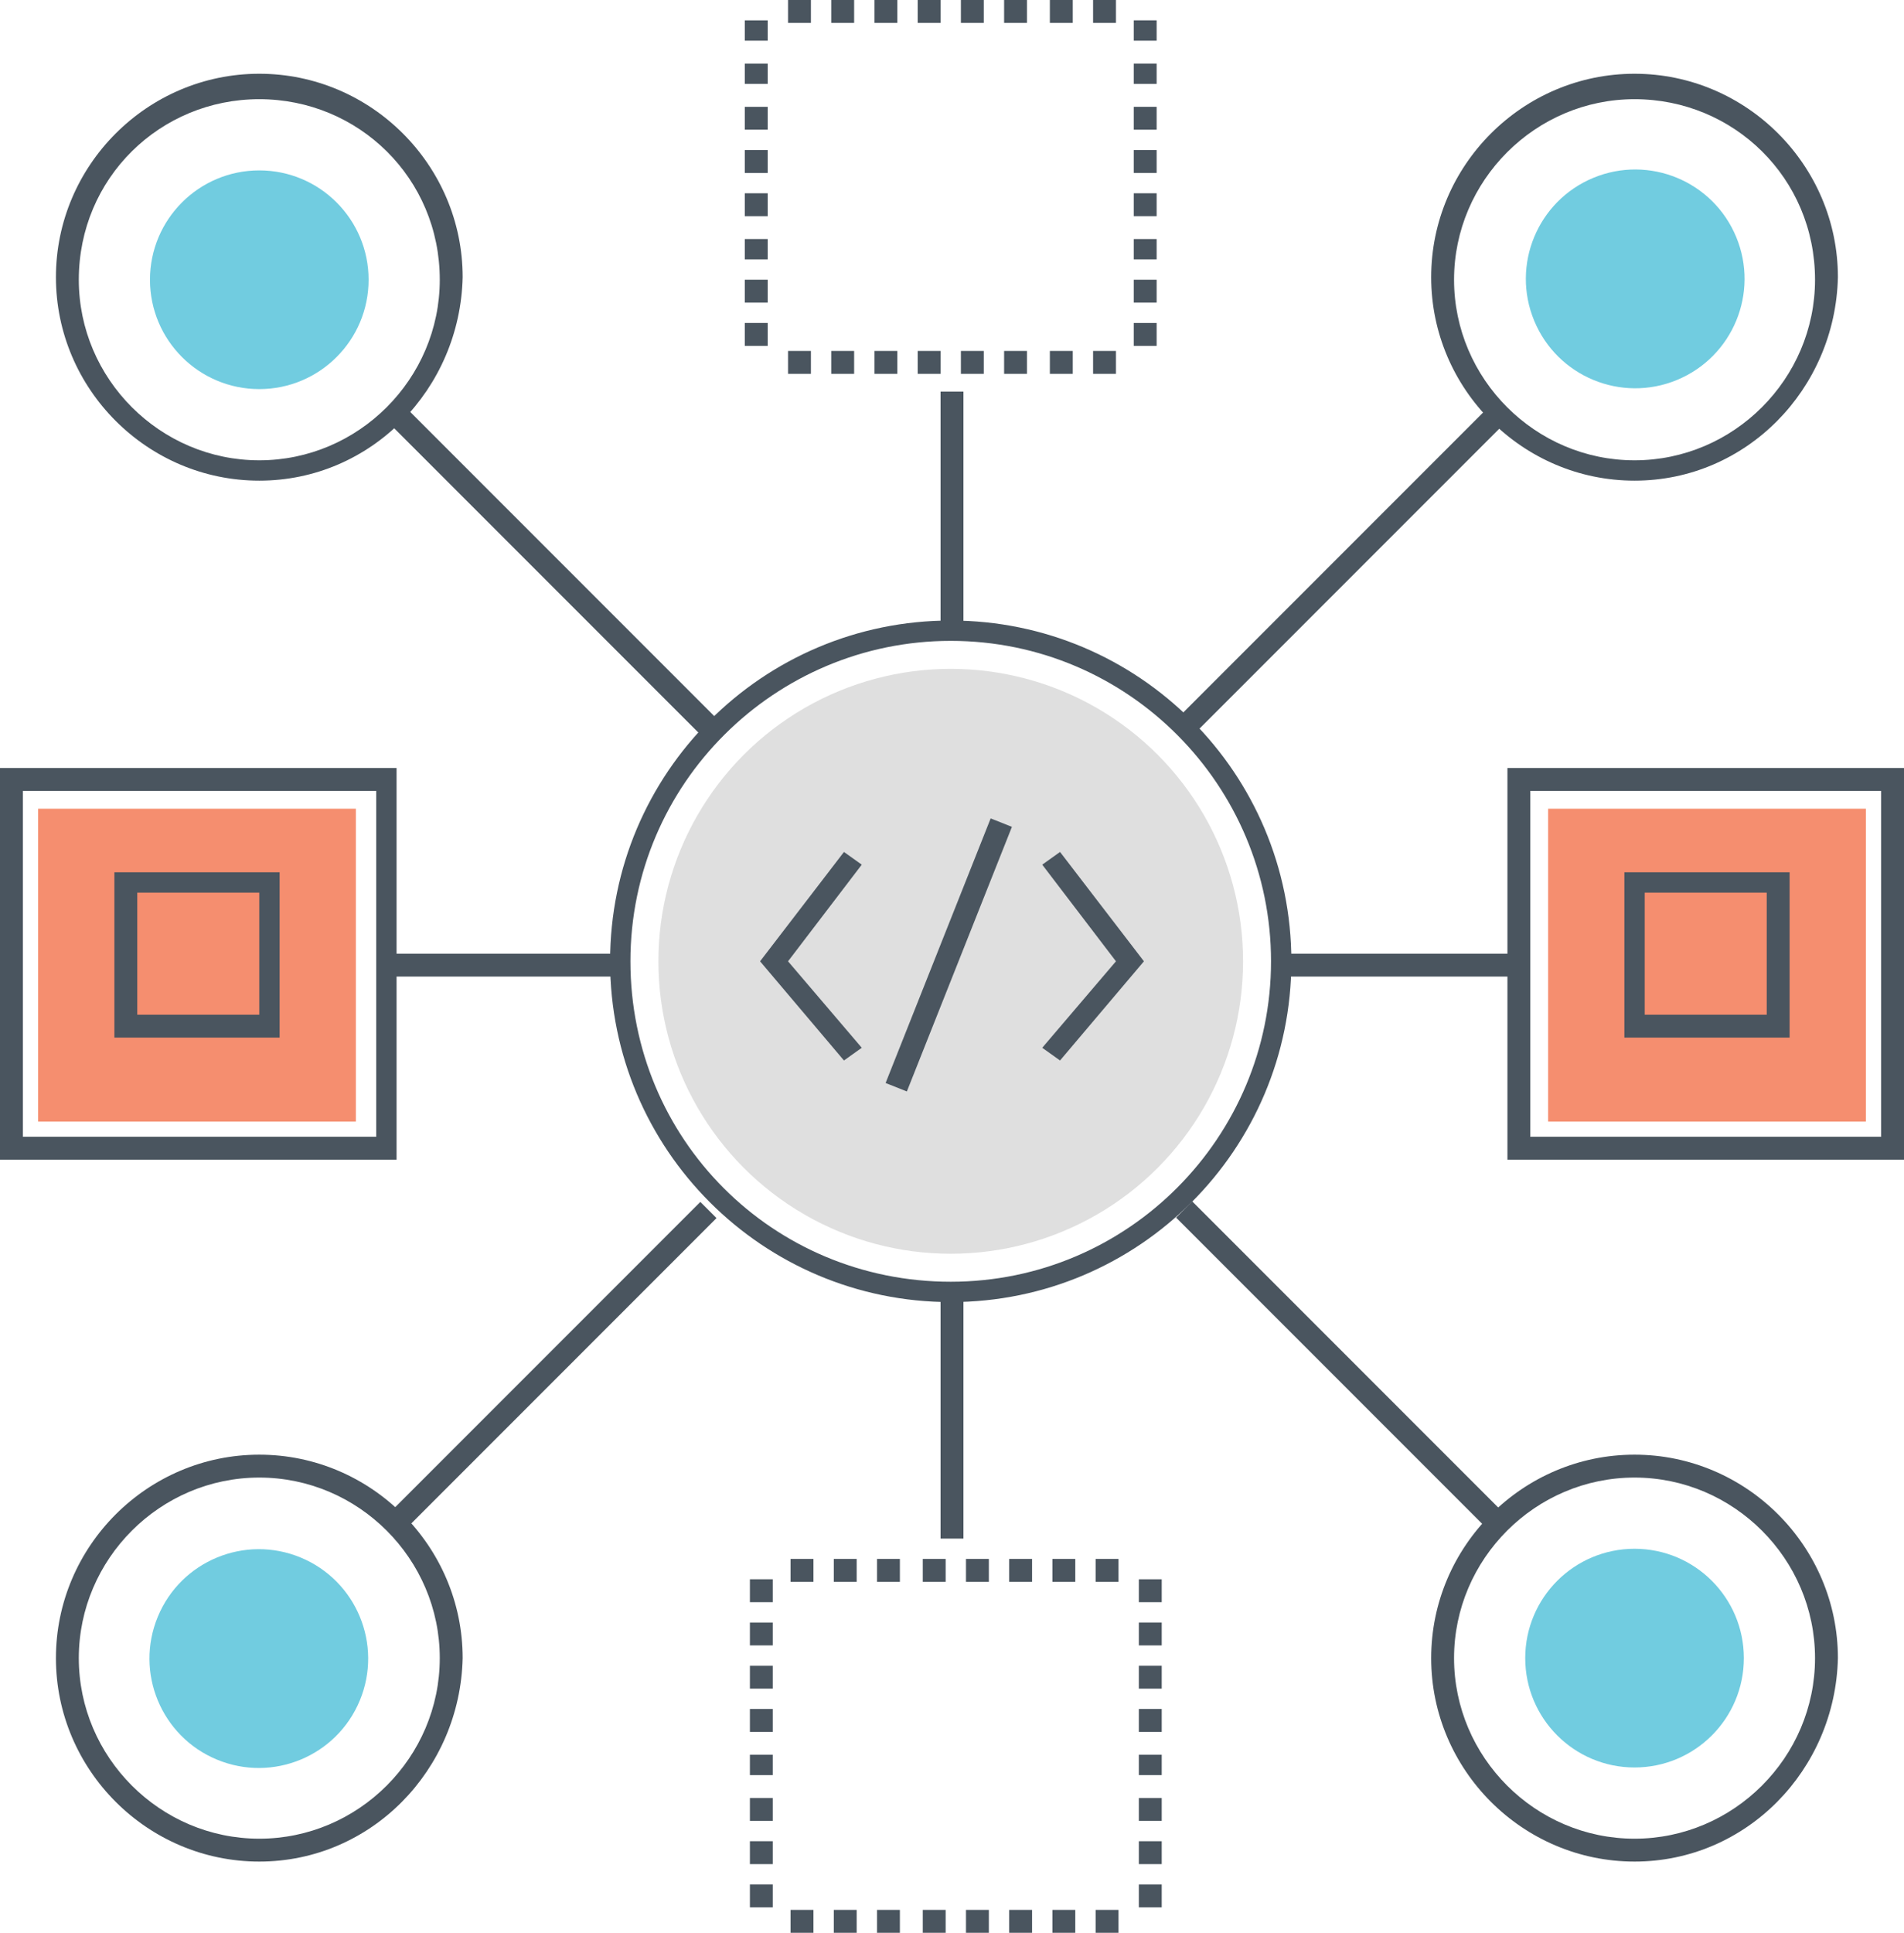 <?xml version="1.0" encoding="utf-8"?>
<!-- Generator: Adobe Illustrator 23.0.3, SVG Export Plug-In . SVG Version: 6.00 Build 0)  -->
<svg version="1.1" id="Layer_1" xmlns="http://www.w3.org/2000/svg" xmlns:xlink="http://www.w3.org/1999/xlink" x="0px" y="0px"
	 viewBox="0 0 74.9 76" style="enable-background:new 0 0 74.9 76;" xml:space="preserve">
<style type="text/css">
	.st0{fill:#4A555F;}
	.st1{fill:#F58E6F;}
	.st2{fill:#DFDFDF;}
	.st3{fill:#71CCE0;}
</style>
<g>
	<g>
		<g>
			<path class="st0" d="M74.9,45.6H59.3V30.2h15.6V45.6z M60.2,44.7H74V31.1H60.2V44.7z"/>
		</g>
	</g>
	<g>
		<g>
			<rect x="60.9" y="31.8" class="st1" width="12.5" height="12.3"/>
		</g>
	</g>
	<g>
		<g>
			<path class="st0" d="M15.6,45.6H0V30.2h15.6V45.6z M0.9,44.7h13.9V31.1H0.9V44.7z"/>
		</g>
	</g>
	<g>
		<g>
			<rect x="1.5" y="31.8" class="st1" width="12.5" height="12.3"/>
		</g>
	</g>
	<g>
		<g>
			<g>
				<path class="st0" d="M43.9,0.9H43V0h0.9V0.9z M42.2,0.9h-0.9V0h0.9V0.9z M40.4,0.9h-0.9V0h0.9V0.9z M38.7,0.9h-0.9V0h0.9V0.9z
					 M37,0.9h-0.9V0H37V0.9z M35.3,0.9h-0.9V0h0.9V0.9z M33.6,0.9h-0.9V0h0.9V0.9z M31.9,0.9H31V0h0.9V0.9z"/>
			</g>
		</g>
		<g>
			<g>
				<path class="st0" d="M45.5,13.6h-0.9v-0.9h0.9V13.6z M45.5,11.9h-0.9v-0.9h0.9V11.9z M45.5,10.2h-0.9V9.4h0.9V10.2z M45.5,8.5
					h-0.9V7.6h0.9V8.5z M45.5,6.8h-0.9V5.9h0.9V6.8z M45.5,5.1h-0.9V4.2h0.9V5.1z M45.5,3.3h-0.9V2.5h0.9V3.3z M45.5,1.6h-0.9V0.8
					h0.9V1.6z"/>
			</g>
		</g>
		<g>
			<g>
				<path class="st0" d="M30.2,13.6h-0.9v-0.9h0.9V13.6z M30.2,11.9h-0.9v-0.9h0.9V11.9z M30.2,10.2h-0.9V9.4h0.9V10.2z M30.2,8.5
					h-0.9V7.6h0.9V8.5z M30.2,6.8h-0.9V5.9h0.9V6.8z M30.2,5.1h-0.9V4.2h0.9V5.1z M30.2,3.3h-0.9V2.5h0.9V3.3z M30.2,1.6h-0.9V0.8
					h0.9V1.6z"/>
			</g>
		</g>
		<g>
			<g>
				<path class="st0" d="M43.9,14.7H43v-0.9h0.9V14.7z M42.2,14.7h-0.9v-0.9h0.9V14.7z M40.4,14.7h-0.9v-0.9h0.9V14.7z M38.7,14.7
					h-0.9v-0.9h0.9V14.7z M37,14.7h-0.9v-0.9H37V14.7z M35.3,14.7h-0.9v-0.9h0.9V14.7z M33.6,14.7h-0.9v-0.9h0.9V14.7z M31.9,14.7
					H31v-0.9h0.9V14.7z"/>
			</g>
		</g>
	</g>
	<g>
		<g>
			<g>
				<path class="st0" d="M44,62.2h-0.9v-0.9H44V62.2z M42.3,62.2h-0.9v-0.9h0.9V62.2z M40.6,62.2h-0.9v-0.9h0.9V62.2z M38.9,62.2H38
					v-0.9h0.9V62.2z M37.2,62.2h-0.9v-0.9h0.9V62.2z M35.4,62.2h-0.9v-0.9h0.9V62.2z M33.7,62.2h-0.9v-0.9h0.9V62.2z M32,62.2h-0.9
					v-0.9H32V62.2z"/>
			</g>
		</g>
		<g>
			<g>
				<path class="st0" d="M45.7,75h-0.9v-0.9h0.9V75z M45.7,73.3h-0.9v-0.9h0.9V73.3z M45.7,71.6h-0.9v-0.9h0.9V71.6z M45.7,69.8
					h-0.9V69h0.9V69.8z M45.7,68.1h-0.9v-0.9h0.9V68.1z M45.7,66.4h-0.9v-0.9h0.9V66.4z M45.7,64.7h-0.9v-0.9h0.9V64.7z M45.7,63
					h-0.9v-0.9h0.9V63z"/>
			</g>
		</g>
		<g>
			<g>
				<path class="st0" d="M30.4,75h-0.9v-0.9h0.9V75z M30.4,73.3h-0.9v-0.9h0.9V73.3z M30.4,71.6h-0.9v-0.9h0.9V71.6z M30.4,69.8
					h-0.9V69h0.9V69.8z M30.4,68.1h-0.9v-0.9h0.9V68.1z M30.4,66.4h-0.9v-0.9h0.9V66.4z M30.4,64.7h-0.9v-0.9h0.9V64.7z M30.4,63
					h-0.9v-0.9h0.9V63z"/>
			</g>
		</g>
		<g>
			<g>
				<path class="st0" d="M44,76h-0.9v-0.9H44V76z M42.3,76h-0.9v-0.9h0.9V76z M40.6,76h-0.9v-0.9h0.9V76z M38.9,76H38v-0.9h0.9V76z
					 M37.2,76h-0.9v-0.9h0.9V76z M35.4,76h-0.9v-0.9h0.9V76z M33.7,76h-0.9v-0.9h0.9V76z M32,76h-0.9v-0.9H32V76z"/>
			</g>
		</g>
	</g>
	<g>
		<g>
			<path class="st0" d="M37.4,51.2c-7.4,0-13.4-6-13.4-13.4s6-13.4,13.4-13.4s13.4,6,13.4,13.4S44.8,51.2,37.4,51.2z M37.4,25.2
				c-6.9,0-12.6,5.6-12.6,12.6s5.6,12.6,12.6,12.6S50,44.7,50,37.8S44.4,25.2,37.4,25.2z"/>
		</g>
	</g>
	<g>
		<g>
			<circle class="st2" cx="37.4" cy="37.8" r="11.5"/>
		</g>
	</g>
	<g>
		<g>
			<polygon class="st0" points="33.2,41.7 29.9,37.8 33.2,33.5 33.9,34 31,37.8 33.9,41.2 			"/>
		</g>
	</g>
	<g>
		<g>
			<polygon class="st0" points="41.7,41.7 41,41.2 43.9,37.8 41,34 41.7,33.5 45,37.8 			"/>
		</g>
	</g>
	<g>
		<g>
			
				<rect x="31.7" y="37.1" transform="matrix(0.369 -0.929 0.929 0.369 -11.325 58.345)" class="st0" width="11.2" height="0.9"/>
		</g>
	</g>
	<g>
		<g>
			<path class="st0" d="M11,40.8H4.5v-6.5H11V40.8z M5.4,39.9h4.8v-4.8H5.4V39.9z"/>
		</g>
	</g>
	<g>
		<g>
			<path class="st0" d="M70.4,40.8h-6.5v-6.5h6.5V40.8z M64.7,39.9h4.8v-4.8h-4.8V39.9z"/>
		</g>
	</g>
	<g>
		<g>
			<rect x="37" y="15.4" class="st0" width="0.9" height="9.4"/>
		</g>
	</g>
	<g>
		<g>
			<rect x="37" y="51.1" class="st0" width="0.9" height="9.4"/>
		</g>
	</g>
	<g>
		<g>
			<rect x="50.6" y="37.5" class="st0" width="9.4" height="0.9"/>
		</g>
	</g>
	<g>
		<g>
			<rect x="14.9" y="37.5" class="st0" width="9.4" height="0.9"/>
		</g>
	</g>
	<g>
		<g>
			
				<rect x="44.1" y="22" transform="matrix(0.707 -0.707 0.707 0.707 -0.431 43.887)" class="st0" width="17.4" height="0.9"/>
		</g>
	</g>
	<g>
		<g>
			<ellipse transform="matrix(0.924 -0.383 0.383 0.924 0.7 25.429)" class="st3" cx="64.3" cy="11" rx="4.3" ry="4.3"/>
		</g>
	</g>
	<g>
		<g>
			<path class="st0" d="M64.3,18.9c-4.4,0-8-3.6-8-8c0-4.4,3.6-8,8-8c4.4,0,8,3.6,8,8C72.2,15.3,68.7,18.9,64.3,18.9z M64.3,3.9
				c-3.9,0-7.1,3.2-7.1,7.1c0,3.9,3.2,7.1,7.1,7.1c3.9,0,7.1-3.2,7.1-7.1C71.4,7,68.2,3.9,64.3,3.9z"/>
		</g>
	</g>
	<g>
		<g>
			
				<rect x="21.3" y="13.8" transform="matrix(0.707 -0.707 0.707 0.707 -9.531 21.92)" class="st0" width="0.9" height="17.4"/>
		</g>
	</g>
	<g>
		<g>
			<circle class="st3" cx="10.2" cy="11" r="4.3"/>
		</g>
	</g>
	<g>
		<g>
			<path class="st0" d="M10.2,18.9c-4.4,0-8-3.6-8-8c0-4.4,3.6-8,8-8c4.4,0,8,3.6,8,8C18.1,15.3,14.6,18.9,10.2,18.9z M10.2,3.9
				C6.3,3.9,3.1,7,3.1,11c0,3.9,3.2,7.1,7.1,7.1c3.9,0,7.1-3.2,7.1-7.1C17.3,7,14.1,3.9,10.2,3.9z"/>
		</g>
	</g>
	<g>
		<g>
			
				<rect x="13" y="53.3" transform="matrix(0.707 -0.707 0.707 0.707 -31.626 31.071)" class="st0" width="17.4" height="0.9"/>
		</g>
	</g>
	<g>
		<g>
			
				<ellipse transform="matrix(0.383 -0.924 0.924 0.383 -53.97 49.671)" class="st3" cx="10.2" cy="65.2" rx="4.3" ry="4.3"/>
		</g>
	</g>
	<g>
		<g>
			<path class="st0" d="M10.2,73.2c-4.4,0-8-3.6-8-8c0-4.4,3.6-8,8-8c4.4,0,8,3.6,8,8C18.1,69.6,14.6,73.2,10.2,73.2z M10.2,58.1
				c-3.9,0-7.1,3.2-7.1,7.1c0,3.9,3.2,7.1,7.1,7.1c3.9,0,7.1-3.2,7.1-7.1C17.3,61.3,14.1,58.1,10.2,58.1z"/>
		</g>
	</g>
	<g>
		<g>
			
				<rect x="52.3" y="45" transform="matrix(0.707 -0.707 0.707 0.707 -22.526 53.039)" class="st0" width="0.9" height="17.4"/>
		</g>
	</g>
	<g>
		<g>
			<circle class="st3" cx="64.3" cy="65.2" r="4.3"/>
		</g>
	</g>
	<g>
		<g>
			<path class="st0" d="M64.3,73.2c-4.4,0-8-3.6-8-8c0-4.4,3.6-8,8-8c4.4,0,8,3.6,8,8C72.2,69.6,68.7,73.2,64.3,73.2z M64.3,58.1
				c-3.9,0-7.1,3.2-7.1,7.1c0,3.9,3.2,7.1,7.1,7.1c3.9,0,7.1-3.2,7.1-7.1C71.4,61.3,68.2,58.1,64.3,58.1z"/>
		</g>
	</g>
</g>
</svg>
